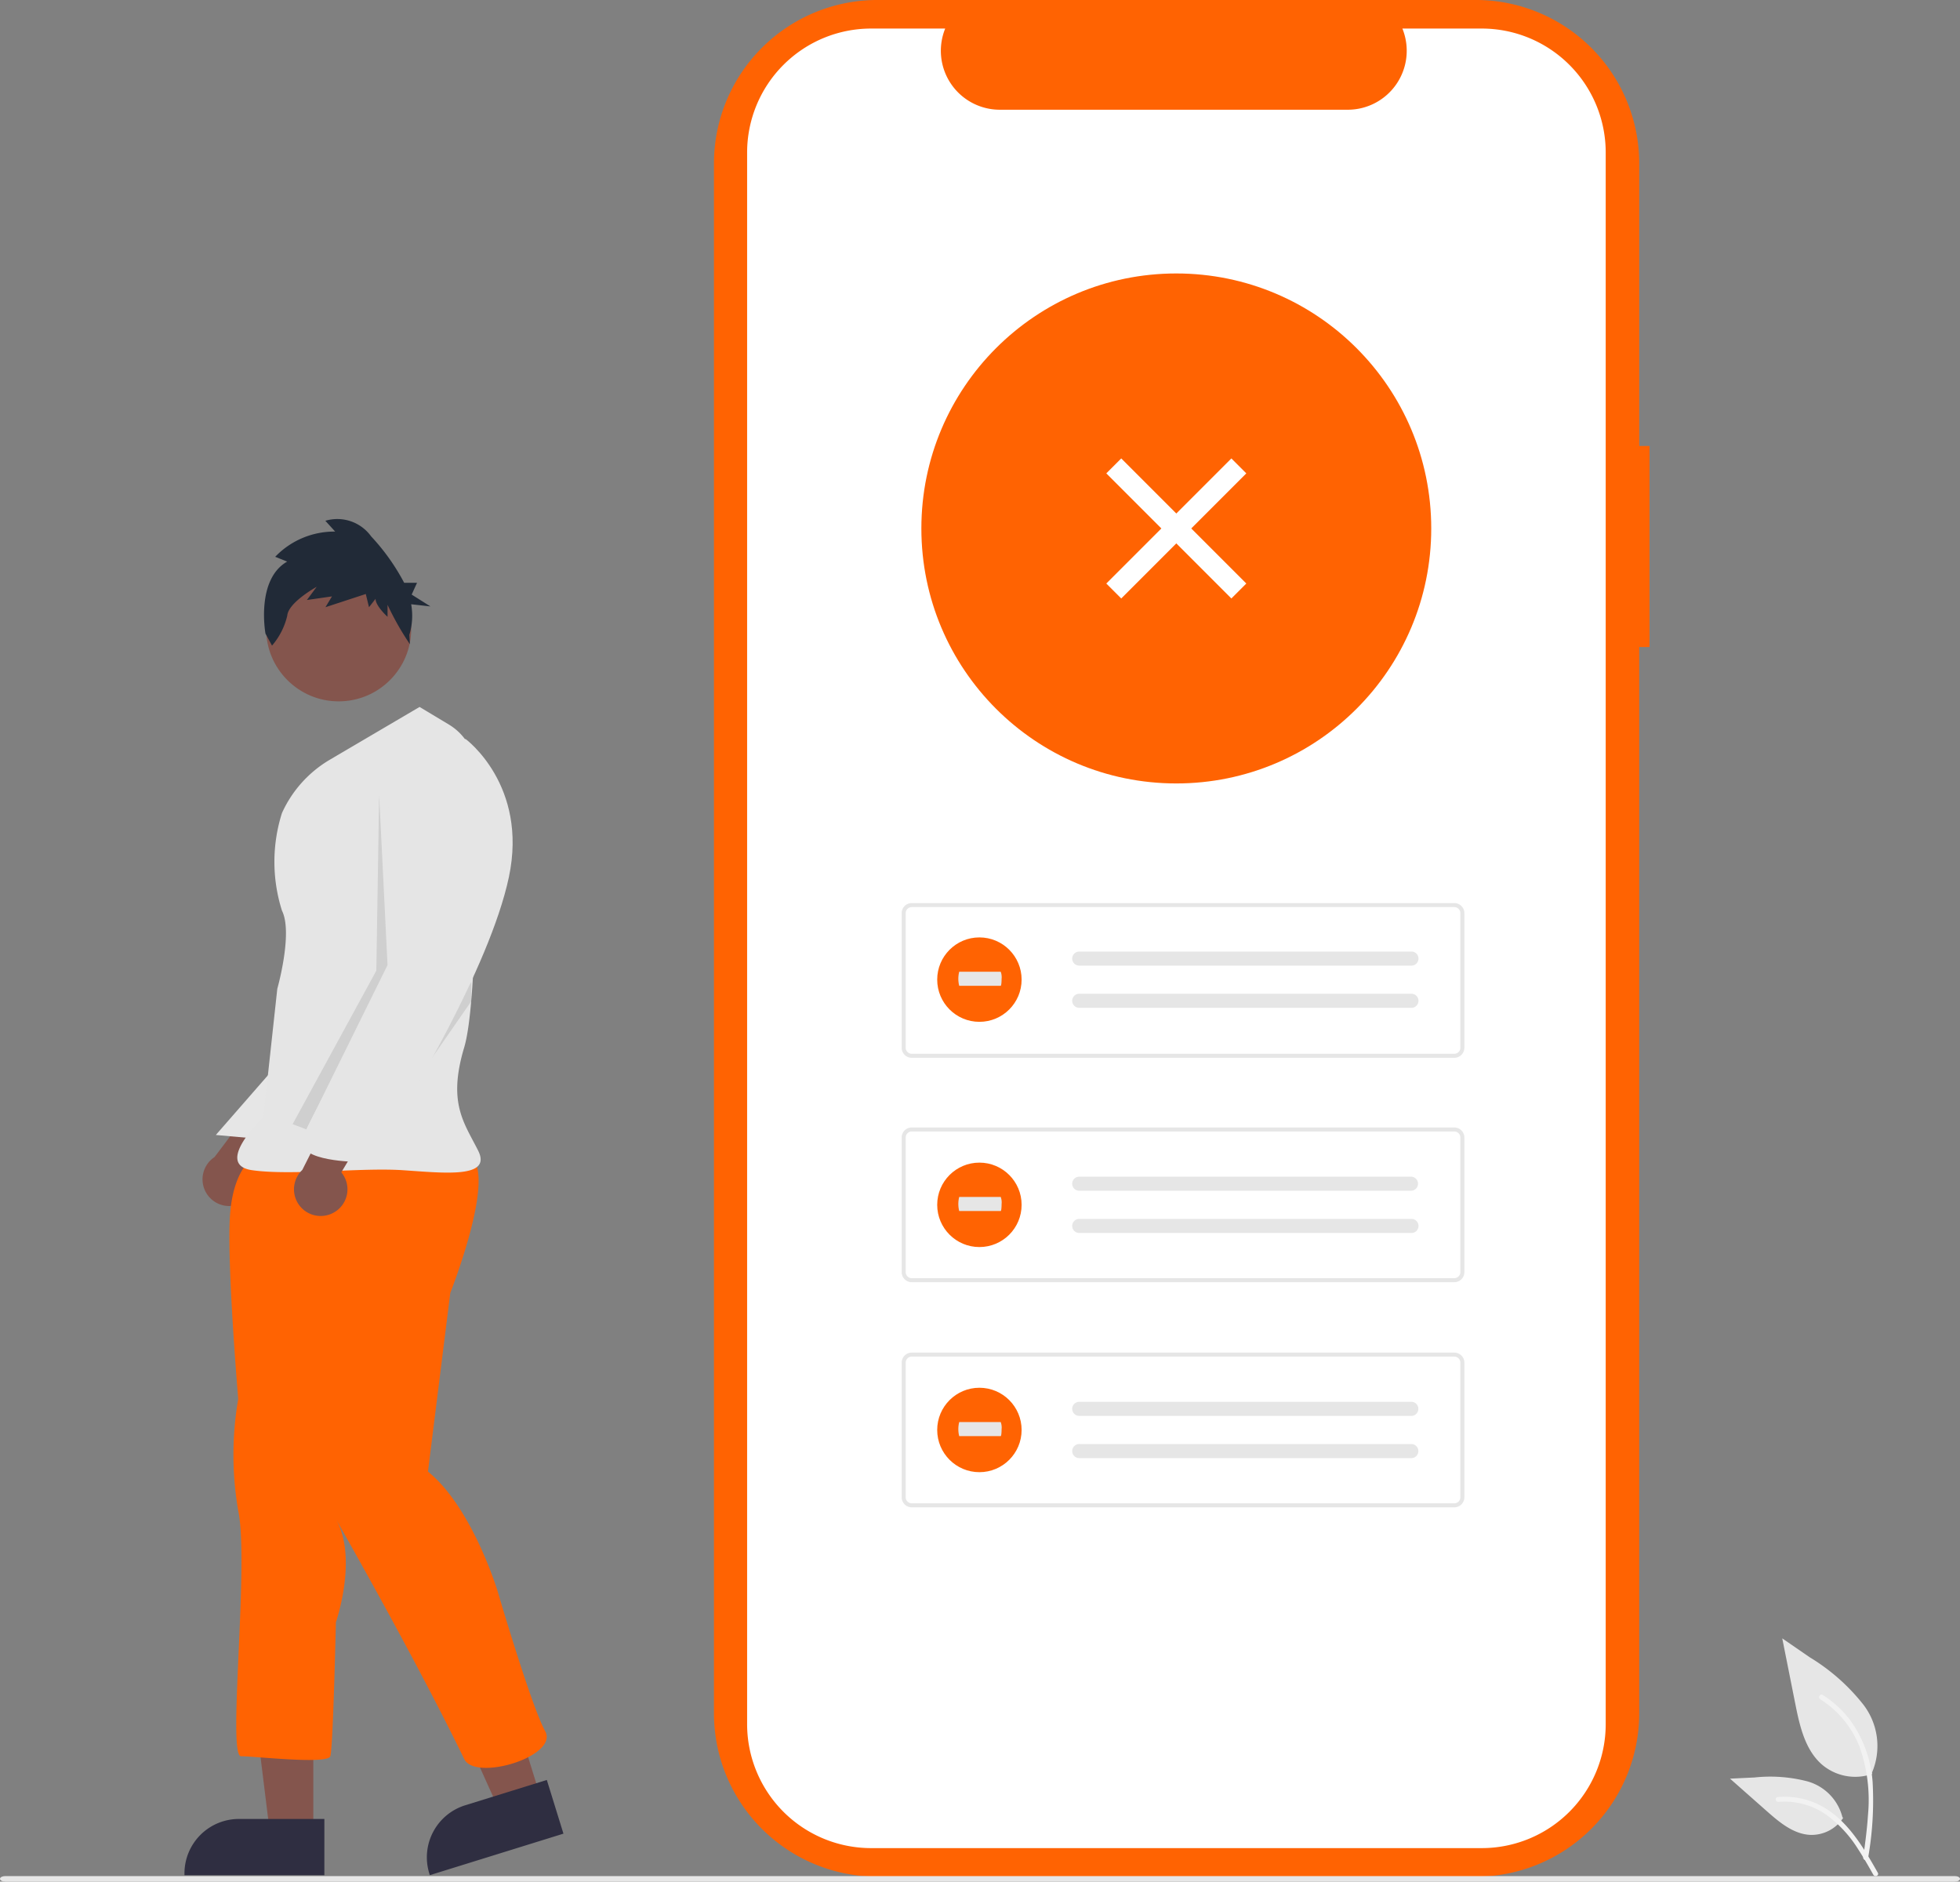 <svg xmlns="http://www.w3.org/2000/svg" width="182.418" height="175.085" viewBox="0 0 182.418 175.085"><rect x="0" y="0" width="182.418" height="175.085" fill="#808080" stroke="none"/><g transform="translate(0 0)"><path d="M586.3,135.211h-.958V108.926a15.213,15.213,0,0,0-15.213-15.213h-55.69a15.213,15.213,0,0,0-15.213,15.213v144.2a15.213,15.213,0,0,0,15.213,15.213h55.689a15.213,15.213,0,0,0,15.213-15.213V153.921h.958Z" transform="translate(-432.778 -93.714)" fill="#ff6302"/><path d="M591.7,116.066V262.305a11.538,11.538,0,0,1-11.532,11.536H523.333A11.54,11.54,0,0,1,511.791,262.3V116.066a11.54,11.54,0,0,1,11.541-11.536h6.894a5.486,5.486,0,0,0,5.075,7.553h32.4a5.486,5.486,0,0,0,5.075-7.553h7.385A11.538,11.538,0,0,1,591.7,116.062Z" transform="translate(-442.256 -101.873)" fill="#fff"/><circle cx="23.727" cy="23.727" r="23.727" transform="translate(85.752 25.446)" fill="#ff6302"/><path d="M621.766,450.111h-50.5a.936.936,0,0,1-.935-.935V436.649a.936.936,0,0,1,.935-.935h50.5a.936.936,0,0,1,.935.935v12.527a.936.936,0,0,1-.935.935Zm-50.5-14.024a.562.562,0,0,0-.561.561v12.527a.562.562,0,0,0,.561.561h50.5a.562.562,0,0,0,.561-.561V436.649a.562.562,0,0,0-.561-.561Z" transform="translate(-486.411 -351.682)" fill="#e6e6e6"/><path d="M635.689,454.074a.655.655,0,1,0,0,1.309h30.862a.655.655,0,1,0,.05-1.309H635.689Z" transform="translate(-535.218 -365.531)" fill="#e6e6e6"/><path d="M635.689,470.058a.655.655,0,1,0,0,1.309h30.862a.655.655,0,1,0,.05-1.309H635.689Z" transform="translate(-535.218 -377.588)" fill="#e6e6e6"/><path d="M621.766,535.091h-50.5a.936.936,0,0,1-.935-.935V521.629a.936.936,0,0,1,.935-.935h50.5a.936.936,0,0,1,.935.935v12.527a.936.936,0,0,1-.935.935Zm-50.5-14.024a.562.562,0,0,0-.561.561v12.527a.562.562,0,0,0,.561.561h50.5a.562.562,0,0,0,.561-.561V521.629a.562.562,0,0,0-.561-.561Z" transform="translate(-486.411 -415.782)" fill="#e6e6e6"/><path d="M635.689,539.33a.655.655,0,1,0,0,1.309h30.862a.655.655,0,0,0,.021-1.309H635.689Z" transform="translate(-535.218 -429.839)" fill="#e6e6e6"/><path d="M635.689,555.318a.655.655,0,1,0,0,1.309h30.862a.655.655,0,1,0,.021-1.309H635.689Z" transform="translate(-535.218 -441.898)" fill="#e6e6e6"/><path d="M621.766,620.349h-50.5a.936.936,0,0,1-.935-.935V606.887a.936.936,0,0,1,.935-.935h50.5a.936.936,0,0,1,.935.935v12.527a.936.936,0,0,1-.935.935Zm-50.5-14.024a.562.562,0,0,0-.561.561v12.527a.562.562,0,0,0,.561.561h50.5a.562.562,0,0,0,.561-.561V606.887a.562.562,0,0,0-.561-.561Z" transform="translate(-486.411 -480.091)" fill="#e6e6e6"/><path d="M635.689,624.591a.655.655,0,1,0,0,1.309h30.862a.655.655,0,0,0,.05-1.309H635.689Z" transform="translate(-535.218 -494.151)" fill="#e6e6e6"/><path d="M635.689,640.578a.655.655,0,1,0,0,1.309h30.862a.655.655,0,0,0,.05-1.309H635.689Z" transform="translate(-535.218 -506.209)" fill="#e6e6e6"/><path d="M410.733,804.71H229.267c-.263,0-.476-.115-.476-.257s.213-.257.476-.257H410.733c.263,0,.476.115.476.257S411,804.71,410.733,804.71Z" transform="translate(-228.791 -629.625)" fill="#e6e6e6"/><g transform="translate(161.012 152.456)"><path d="M912.265,726.8a4.785,4.785,0,0,1-4.621-.814c-1.618-1.358-2.126-3.6-2.539-5.669l-1.221-6.129,2.557,1.76a18.624,18.624,0,0,1,4.992,4.406,6.322,6.322,0,0,1,.806,6.321" transform="translate(-899.021 -714.193)" fill="#e6e6e6"/><path d="M922.4,750.7a30.767,30.767,0,0,0,.427-7.088,11.148,11.148,0,0,0-2.15-5.845,9.723,9.723,0,0,0-2.495-2.261c-.249-.157-.479.238-.231.395a9.244,9.244,0,0,1,3.656,4.412,14.81,14.81,0,0,1,.786,6.383c-.083,1.3-.259,2.593-.436,3.883a.237.237,0,0,0,.16.281.23.23,0,0,0,.281-.16Z" transform="translate(-909.553 -730.243)" fill="#f2f2f2"/><path d="M894.625,770.441a3.523,3.523,0,0,1-3.069,1.584c-1.554-.074-2.849-1.158-4.015-2.187l-3.448-3.046,2.282-.109a13.717,13.717,0,0,1,4.89.354,4.653,4.653,0,0,1,3.291,3.342" transform="translate(-884.092 -753.744)" fill="#e6e6e6"/><path d="M910.919,781.226c-1.548-2.741-3.346-5.788-6.557-6.761a7.316,7.316,0,0,0-2.758-.285c-.293.025-.22.477.074.451a6.8,6.8,0,0,1,4.4,1.164,11.435,11.435,0,0,1,3.025,3.265c.5.762.95,1.558,1.4,2.352C910.645,781.666,911.065,781.483,910.919,781.226Z" transform="translate(-897.161 -759.419)" fill="#f2f2f2"/></g><g transform="translate(87.226 87.226)"><circle cx="3.928" cy="3.928" r="3.928" fill="#ff6302"/><path d="M591.873,461.712a2.659,2.659,0,0,0,0,1.309h3.862c.045.006.083-.282.083-.644a1.461,1.461,0,0,0-.081-.665h-3.865Z" transform="translate(-589.825 -458.518)" fill="#e6e6e6"/></g><g transform="translate(87.226 108.183)"><circle cx="3.928" cy="3.928" r="3.928" fill="#ff6302"/><path d="M591.873,547.005a2.659,2.659,0,0,0,0,1.309h3.862c.045.006.083-.282.083-.644a1.461,1.461,0,0,0-.081-.665h-3.865Z" transform="translate(-589.825 -543.811)" fill="#e6e6e6"/></g><g transform="translate(87.226 129.131)"><circle cx="3.928" cy="3.928" r="3.928" fill="#ff6302"/><path d="M591.873,632.263a2.659,2.659,0,0,0,0,1.309h3.862c.045.006.083-.282.083-.644a1.461,1.461,0,0,0-.081-.665h-3.865Z" transform="translate(-589.825 -629.069)" fill="#e6e6e6"/></g><rect width="1.966" height="16.462" transform="translate(102.964 44.047) rotate(-45)" fill="#fff"/><rect width="1.966" height="16.462" transform="translate(114.604 42.658) rotate(45)" fill="#fff"/><path d="M308.833,516.773a2.471,2.471,0,0,0,1.324-3.55l5.79-6.6-4.52-.624-4.805,6.364a2.484,2.484,0,0,0,2.211,4.41Z" transform="translate(-286.656 -404.698)" fill="#84554d"/><path d="M100.384,646.4H96.346L94.425,630.82h5.96Z" transform="translate(-71.224 -475.823)" fill="#84554d"/><path d="M311.688,787.794H298.667v-.165a5.068,5.068,0,0,1,5.068-5.068h7.954Z" transform="translate(-281.499 -613.306)" fill="#2f2e41"/><path d="M173.061,634.794l-3.857,1.2-6.454-14.306,5.692-1.767Z" transform="translate(-122.762 -467.6)" fill="#84554d"/><path d="M403.2,772.8l-12.436,3.861-.049-.157a5.068,5.068,0,0,1,3.337-6.343h0l7.6-2.358Z" transform="translate(-350.759 -602.177)" fill="#2f2e41"/><path d="M316.524,495.656l-5.981,6.85,4.682.421Z" transform="translate(-290.456 -396.896)" fill="#e6e6e6"/><path d="M318.07,529.465s-2.077,1.039-2.337,5.713.779,16.88.779,16.88a30.483,30.483,0,0,0,0,10.387c1.039,4.934-1.039,22.851.26,22.851s8.05.779,8.31,0,.519-12.465.519-12.465,2.077-5.973,0-9.607c0,0,7.254,12.666,11.945,22.332,1.027,2.116,8.829-.26,7.531-2.6s-4.414-12.984-4.414-12.984-2.337-7.79-6.492-11.166l2.077-16.619s4.415-11.166,1.818-12.724S318.07,529.465,318.07,529.465Z" transform="translate(-294.34 -421.876)" fill="#ff6302"/><circle cx="6.752" cy="6.752" r="6.752" transform="translate(24.769 51.758)" fill="#84554d"/><path d="M335.647,361.434l-8.393,4.934a11.035,11.035,0,0,0-4.414,4.934,15,15,0,0,0,0,9.089c1.039,2.077-.436,7.271-.436,7.271l-1.3,11.945s-4.674,4.414-1.039,4.934,10.127-.26,14.023,0,8.31.779,7.011-1.818-2.856-4.415-1.3-9.607c1.219-4.064,1.166-19.259,1.086-25.676a5.166,5.166,0,0,0-2.509-4.365Z" transform="translate(-296.596 -295.653)" fill="#e5e5e5"/><path d="M347.691,394.727l.779,15.84-7.55,15.289-1.28-.487,7.79-14.282Z" transform="translate(-312.404 -320.766)" opacity="0.1"/><path d="M380.178,467.35v-1.818l-8.828,14.542Z" transform="translate(-336.323 -374.174)" opacity="0.1"/><path d="M330.937,294.216l-1.115-.446a7.615,7.615,0,0,1,5.581-2.346l-.913-1.005a3.883,3.883,0,0,1,4.262,1.452,19.84,19.84,0,0,1,3.071,4.316h1.2l-.5,1.1,1.746,1.1-1.792-.2a6.078,6.078,0,0,1-.17,2.845l.049.868a26.752,26.752,0,0,1-2.078-3.662v1.117s-1.116-1.005-1.116-1.676l-.609.782-.3-1.229-3.754,1.229.608-1.006-2.334.335.913-1.229s-2.638,1.452-2.74,2.681a6.589,6.589,0,0,1-1.42,2.793l-.609-1.117S328,295.891,330.937,294.216Z" transform="translate(-304.209 -241.96)" fill="#212a37"/><path d="M343.9,518.3a2.471,2.471,0,0,0,.673-3.729l4.527-7.524-4.559.189-3.6,7.116A2.484,2.484,0,0,0,343.9,518.3Z" transform="translate(-312.808 -405.486)" fill="#84554d"/><path d="M356.481,373.979l1.947-.389s5.843,4.285,4.025,12.854S352.586,408,352.586,408s-1.818,2.337-2.337,2.856-1.558,0-1.039.779-.779,1.3-.779,1.3-5.713,0-5.194-2.077,9.348-16.88,9.348-16.88l-1.3-13.763S350.249,373.46,356.481,373.979Z" transform="translate(-315.092 -304.822)" fill="#e5e5e5"/></g></svg>